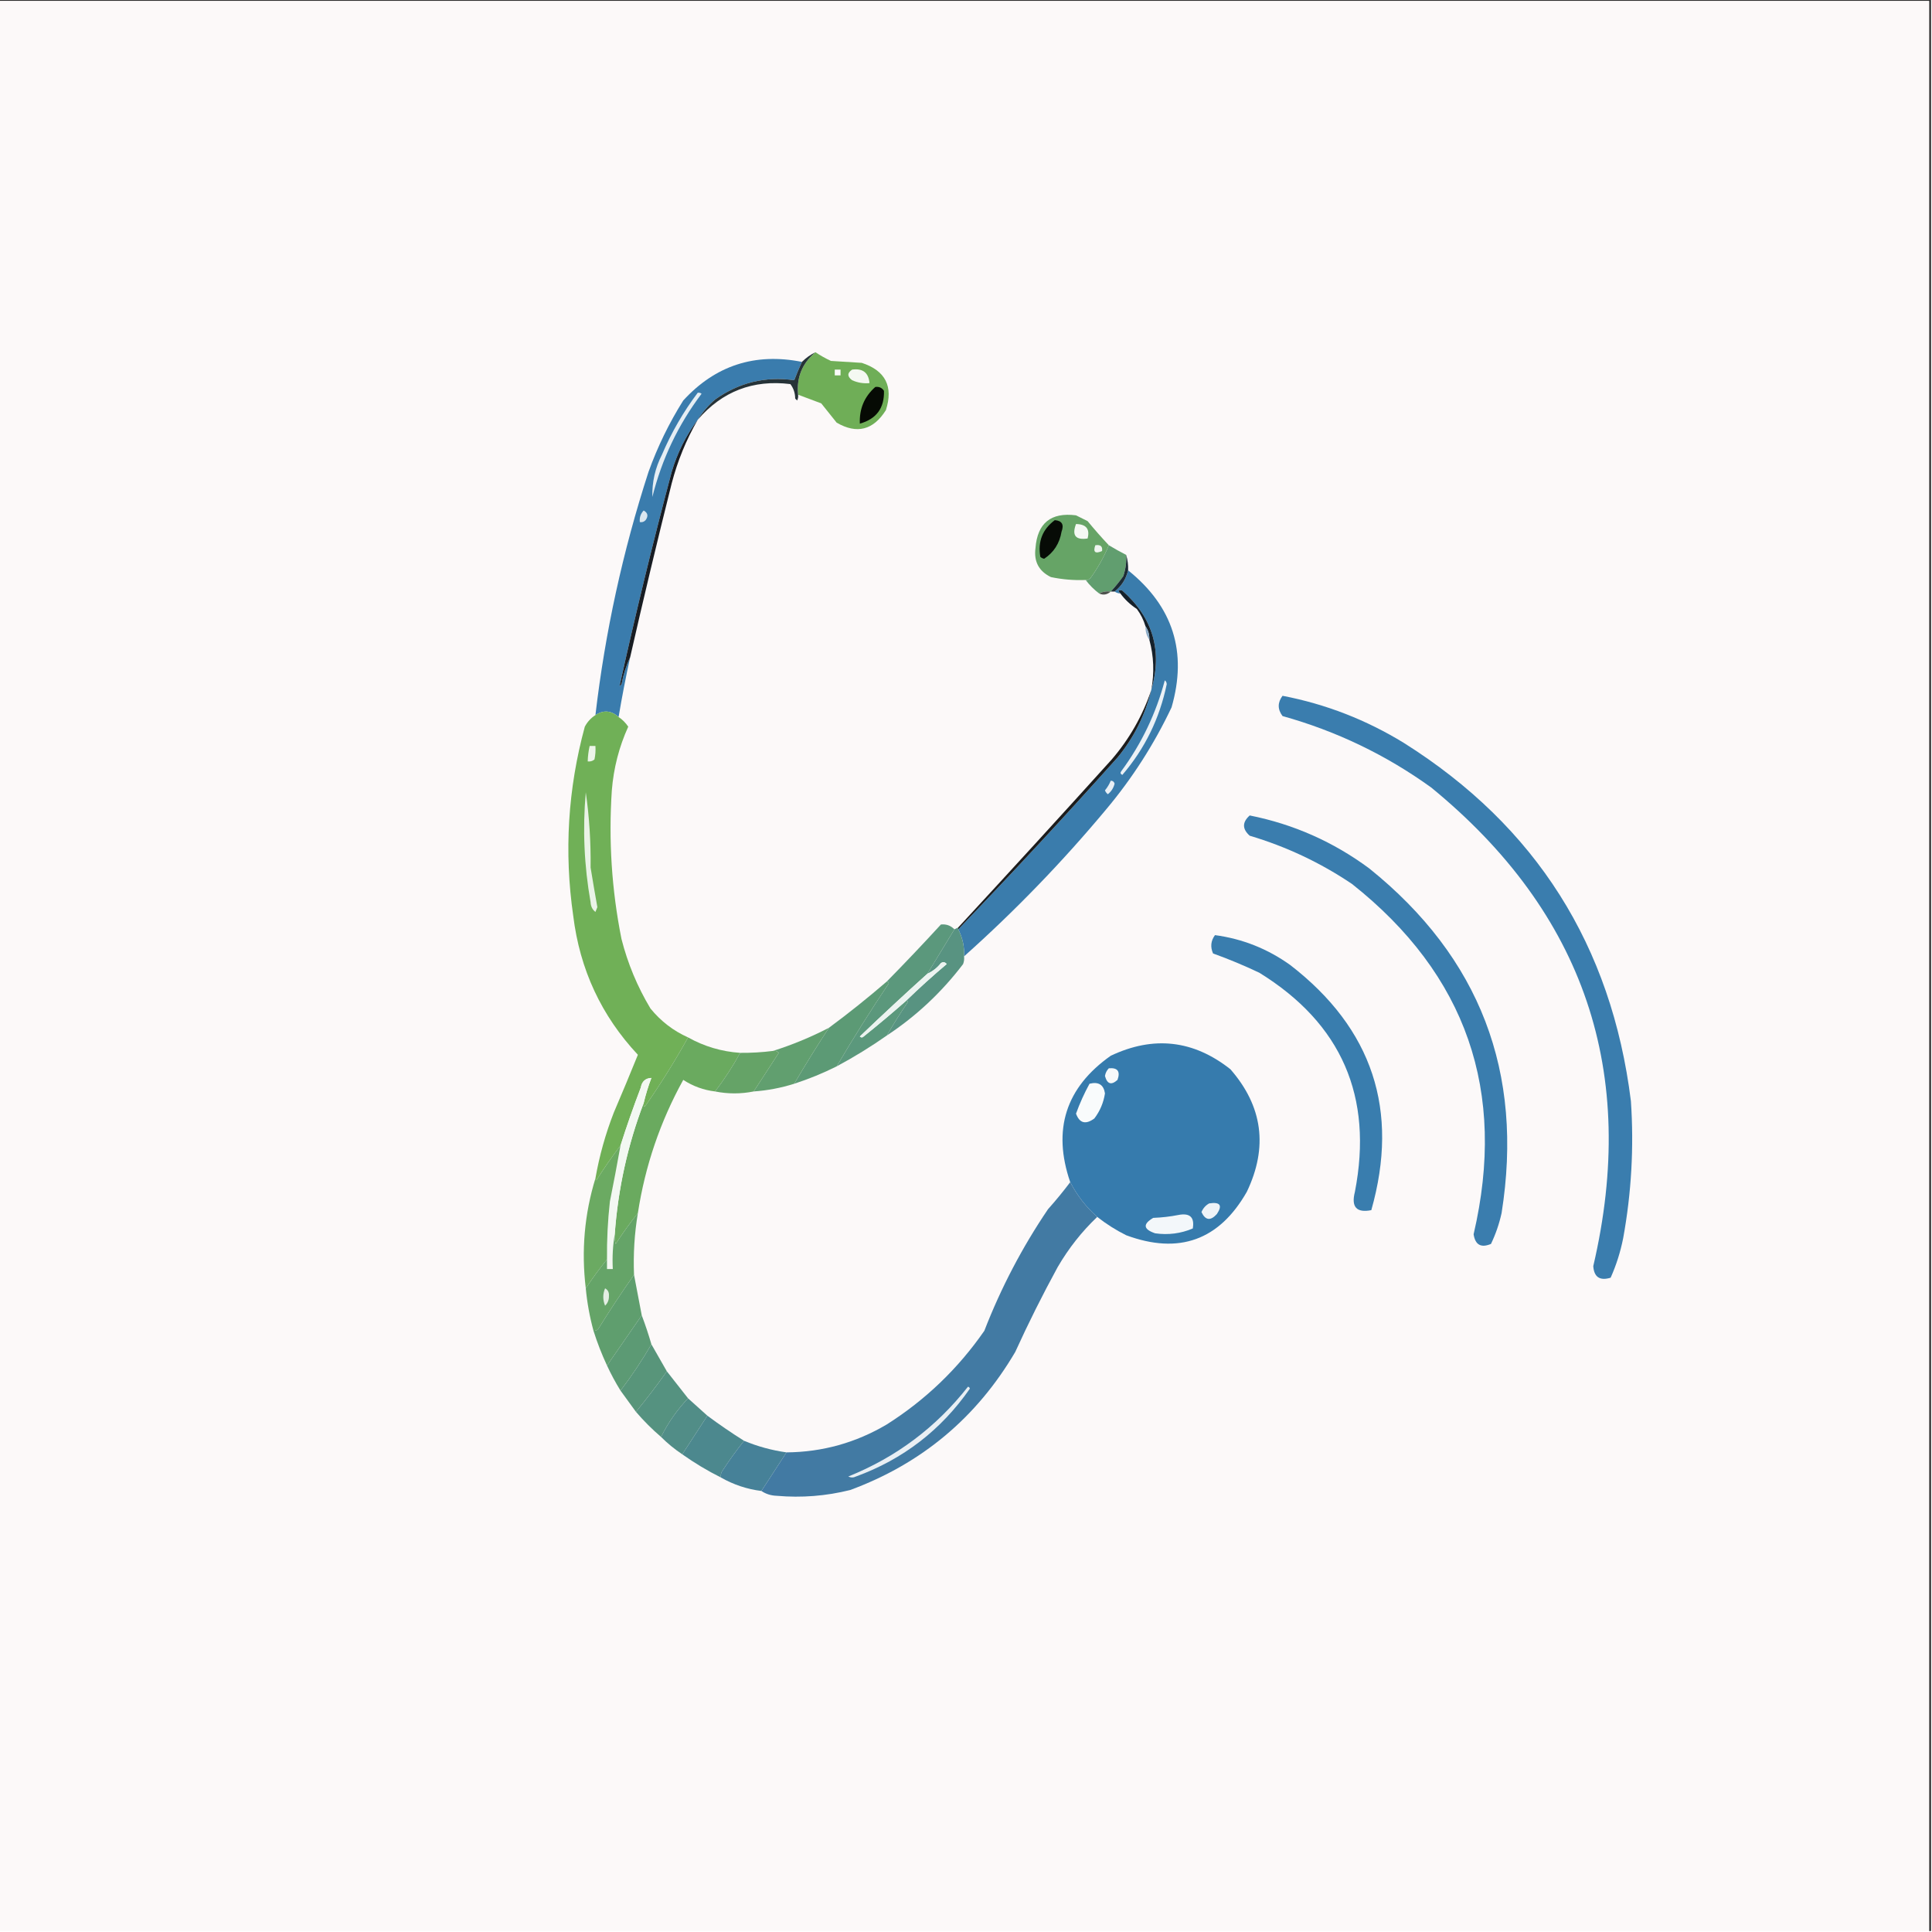 <?xml version="1.0" encoding="UTF-8"?>
<!DOCTYPE svg PUBLIC "-//W3C//DTD SVG 1.1//EN" "http://www.w3.org/Graphics/SVG/1.1/DTD/svg11.dtd">
<svg xmlns="http://www.w3.org/2000/svg" version="1.1" width="1001px" height="1001px" style="shape-rendering:geometricPrecision; text-rendering:geometricPrecision; image-rendering:optimizeQuality; fill-rule:evenodd; clip-rule:evenodd" xmlns:xlink="http://www.w3.org/1999/xlink">
<g><path style="opacity:1" fill="#2e2e2e" d="M -0.5,0.5 C -0.5,0.167 -0.5,-0.167 -0.5,-0.5C 333.167,-0.5 666.833,-0.5 1000.5,-0.5C 1000.5,333.167 1000.5,666.833 1000.5,1000.5C 1000.17,1000.5 999.833,1000.5 999.5,1000.5C 999.5,667.167 999.5,333.833 999.5,0.5C 666.167,0.5 332.833,0.5 -0.5,0.5 Z"/></g>
<g><path style="opacity:1" fill="#fcf9f9" d="M -0.5,0.5 C 332.833,0.5 666.167,0.5 999.5,0.5C 999.5,333.833 999.5,667.167 999.5,1000.5C 666.167,1000.5 332.833,1000.5 -0.5,1000.5C -0.5,667.167 -0.5,333.833 -0.5,0.5 Z"/></g>
<g><path style="opacity:1" fill="#6fae57" d="M 422.5,182.5 C 425.025,184.177 427.691,185.677 430.5,187C 435.833,187.333 441.167,187.667 446.5,188C 458.766,192.032 462.933,200.199 459,212.5C 452.466,222.87 443.966,225.037 433.5,219C 430.833,215.667 428.167,212.333 425.5,209C 421.408,207.461 417.408,205.961 413.5,204.5C 412.638,195.561 415.638,188.228 422.5,182.5 Z"/></g>
<g><path style="opacity:1" fill="#3a7cad" d="M 415.5,187.5 C 414.079,190.585 412.746,193.752 411.5,197C 396.482,194.89 382.816,198.224 370.5,207C 366.893,210.098 363.893,213.598 361.5,217.5C 355.449,225.602 350.949,234.602 348,244.5C 338.19,281.403 329.19,318.403 321,355.5C 321.333,355.167 321.667,354.833 322,354.5C 322.947,349.53 324.447,344.863 326.5,340.5C 324.244,350.78 322.244,361.113 320.5,371.5C 316.689,368.083 312.689,367.749 308.5,370.5C 313.513,327.602 322.68,285.602 336,244.5C 340.671,231.492 346.671,219.159 354,207.5C 370.652,189.339 391.152,182.672 415.5,187.5 Z"/></g>
<g><path style="opacity:1" fill="#f9fbf8" d="M 432.5,191.5 C 433.5,191.5 434.5,191.5 435.5,191.5C 435.5,192.5 435.5,193.5 435.5,194.5C 434.5,194.5 433.5,194.5 432.5,194.5C 432.5,193.5 432.5,192.5 432.5,191.5 Z"/></g>
<g><path style="opacity:1" fill="#f4f9f2" d="M 441.5,191.5 C 447.029,190.75 450.029,193.083 450.5,198.5C 447.351,198.789 444.351,198.289 441.5,197C 438.892,195.063 438.892,193.23 441.5,191.5 Z"/></g>
<g><path style="opacity:1" fill="#263338" d="M 422.5,182.5 C 415.638,188.228 412.638,195.561 413.5,204.5C 413.649,205.552 413.483,206.552 413,207.5C 412.667,207.167 412.333,206.833 412,206.5C 411.971,203.633 411.138,201.133 409.5,199C 390.158,196.612 374.158,202.779 361.5,217.5C 363.893,213.598 366.893,210.098 370.5,207C 382.816,198.224 396.482,194.89 411.5,197C 412.746,193.752 414.079,190.585 415.5,187.5C 417.573,185.42 419.907,183.754 422.5,182.5 Z"/></g>
<g><path style="opacity:1" fill="#060a04" d="M 453.5,200.5 C 455.451,200.227 456.951,200.893 458,202.5C 458.267,211.403 454.1,217.07 445.5,219.5C 445.158,211.855 447.825,205.522 453.5,200.5 Z"/></g>
<g><path style="opacity:1" fill="#e5eef4" d="M 361.5,203.5 C 362.239,203.369 362.906,203.536 363.5,204C 351.401,220.034 342.901,237.868 338,257.5C 337.788,249.788 339.455,242.455 343,235.5C 347.914,223.993 354.08,213.326 361.5,203.5 Z"/></g>
<g><path style="opacity:1" fill="#181d23" d="M 361.5,217.5 C 355.546,227.85 351.046,238.85 348,250.5C 340.515,280.401 333.348,310.401 326.5,340.5C 324.447,344.863 322.947,349.53 322,354.5C 321.667,354.833 321.333,355.167 321,355.5C 329.19,318.403 338.19,281.403 348,244.5C 350.949,234.602 355.449,225.602 361.5,217.5 Z"/></g>
<g><path style="opacity:1" fill="#dbe7f0" d="M 333.5,264.5 C 335.676,265.713 336.009,267.38 334.5,269.5C 333.675,270.386 332.675,270.719 331.5,270.5C 331.253,268.142 331.919,266.142 333.5,264.5 Z"/></g>
<g><path style="opacity:1" fill="#66a466" d="M 574.5,282.5 C 572.035,288.488 568.869,294.155 565,299.5C 564.329,300.252 563.496,300.586 562.5,300.5C 556.435,300.739 550.435,300.239 544.5,299C 538.257,295.954 535.59,290.954 536.5,284C 537.495,271.01 544.495,265.344 557.5,267C 559.5,268 561.5,269 563.5,270C 567.066,274.333 570.733,278.499 574.5,282.5 Z"/></g>
<g><path style="opacity:1" fill="#f5f9f4" d="M 557.5,271.5 C 562.796,271.611 564.796,274.111 563.5,279C 557.258,279.923 555.258,277.423 557.5,271.5 Z"/></g>
<g><path style="opacity:1" fill="#070b06" d="M 546.5,269.5 C 550.225,269.78 551.392,271.78 550,275.5C 548.984,281.552 545.984,286.219 541,289.5C 540.228,289.355 539.561,289.022 539,288.5C 537.645,280.557 540.145,274.224 546.5,269.5 Z"/></g>
<g><path style="opacity:1" fill="#eff5f0" d="M 567.5,282.5 C 570.166,282.066 571.333,283.066 571,285.5C 567.403,287.066 566.237,286.066 567.5,282.5 Z"/></g>
<g><path style="opacity:1" fill="#619e6f" d="M 574.5,282.5 C 577.519,284.315 580.519,285.981 583.5,287.5C 583.739,291.074 583.239,294.741 582,298.5C 579.999,301.331 577.833,303.997 575.5,306.5C 573.265,306.205 571.265,306.539 569.5,307.5C 566.833,305.5 564.5,303.167 562.5,300.5C 563.496,300.586 564.329,300.252 565,299.5C 568.869,294.155 572.035,288.488 574.5,282.5 Z"/></g>
<g><path style="opacity:1" fill="#3a7cac" d="M 584.5,295.5 C 607.787,314.195 615.287,337.861 607,366.5C 597.924,385.661 586.591,403.328 573,419.5C 550.396,446.605 525.896,471.939 499.5,495.5C 499.736,490.548 498.736,485.881 496.5,481.5C 524.501,452.331 552.001,422.664 579,392.5C 587.499,382.168 593.333,370.501 596.5,357.5C 602.413,337.271 597.413,320.104 581.5,306C 579.365,305.395 579.031,305.895 580.5,307.5C 579.391,307.443 578.391,307.11 577.5,306.5C 581.077,303.692 583.41,300.026 584.5,295.5 Z"/></g>
<g><path style="opacity:1" fill="#1c2b35" d="M 583.5,287.5 C 584.265,290.096 584.599,292.763 584.5,295.5C 583.41,300.026 581.077,303.692 577.5,306.5C 576.833,306.5 576.167,306.5 575.5,306.5C 577.833,303.997 579.999,301.331 582,298.5C 583.239,294.741 583.739,291.074 583.5,287.5 Z"/></g>
<g><path style="opacity:1" fill="#4e534e" d="M 575.5,306.5 C 573.598,308.151 571.598,308.484 569.5,307.5C 571.265,306.539 573.265,306.205 575.5,306.5 Z"/></g>
<g><path style="opacity:1" fill="#15212b" d="M 596.5,357.5 C 598.137,348.617 597.803,339.951 595.5,331.5C 595.59,328.848 594.924,326.515 593.5,324.5C 592.538,321.243 591.038,318.243 589,315.5C 585.667,313.333 582.834,310.666 580.5,307.5C 579.031,305.895 579.365,305.395 581.5,306C 597.413,320.104 602.413,337.271 596.5,357.5 Z"/></g>
<g><path style="opacity:1" fill="#8cacc7" d="M 593.5,324.5 C 594.924,326.515 595.59,328.848 595.5,331.5C 594.076,329.485 593.41,327.152 593.5,324.5 Z"/></g>
<g><path style="opacity:1" fill="#ebf1f6" d="M 603.5,352.5 C 604.124,352.917 604.457,353.584 604.5,354.5C 600.819,372.264 593.152,387.931 581.5,401.5C 580.479,400.998 580.312,400.332 581,399.5C 591.461,385.3 598.961,369.633 603.5,352.5 Z"/></g>
<g><path style="opacity:1" fill="#3a7dae" d="M 664.5,360.5 C 686.93,364.813 707.93,372.98 727.5,385C 795.812,428.073 834.979,489.907 845,570.5C 846.611,594.353 845.278,618.019 841,641.5C 839.579,648.649 837.412,655.482 834.5,662C 828.894,663.706 825.894,661.706 825.5,656C 848.942,555.656 820.942,472.989 741.5,408C 718.111,391.14 692.444,378.807 664.5,371C 661.88,367.502 661.88,364.002 664.5,360.5 Z"/></g>
<g><path style="opacity:1" fill="#70b057" d="M 320.5,371.5 C 322.452,372.785 324.118,374.451 325.5,376.5C 320.753,386.962 317.919,397.962 317,409.5C 315.257,435.399 316.924,461.066 322,486.5C 325.246,499.241 330.246,511.241 337,522.5C 342.358,529.083 348.858,534.083 356.5,537.5C 349.647,549.864 342.147,561.864 334,573.5C 333.536,572.906 333.369,572.239 333.5,571.5C 334.553,567.066 335.886,562.732 337.5,558.5C 334.405,558.626 332.572,560.293 332,563.5C 328.177,573.498 324.677,583.498 321.5,593.5C 317.109,599.259 312.943,605.259 309,611.5C 308.601,611.272 308.435,610.938 308.5,610.5C 310.534,598.891 313.701,587.558 318,576.5C 322.266,566.535 326.432,556.535 330.5,546.5C 311.577,526.285 300.41,502.285 297,474.5C 292.228,441.412 294.228,408.745 303,376.5C 304.331,374.004 306.164,372.004 308.5,370.5C 312.689,367.749 316.689,368.083 320.5,371.5 Z"/></g>
<g><path style="opacity:1" fill="#edf5ea" d="M 305.5,386.5 C 306.5,386.5 307.5,386.5 308.5,386.5C 308.663,388.857 308.497,391.19 308,393.5C 306.989,394.337 305.822,394.67 304.5,394.5C 304.575,391.794 304.908,389.127 305.5,386.5 Z"/></g>
<g><path style="opacity:1" fill="#e8eff5" d="M 575.5,404.5 C 576.497,404.47 577.164,404.97 577.5,406C 576.964,408.24 575.797,410.073 574,411.5C 573.308,410.975 572.808,410.308 572.5,409.5C 573.763,407.971 574.763,406.305 575.5,404.5 Z"/></g>
<g><path style="opacity:1" fill="#eaf3e7" d="M 303.5,410.5 C 305.318,423.128 306.152,436.128 306,449.5C 307.113,456.343 308.279,463.176 309.5,470C 309.167,470.833 308.833,471.667 308.5,472.5C 306.931,471.286 306.098,469.619 306,467.5C 302.648,448.546 301.815,429.546 303.5,410.5 Z"/></g>
<g><path style="opacity:1" fill="#3a7dae" d="M 647.5,422.5 C 670.226,427.03 690.892,436.196 709.5,450C 766.752,496.064 789.586,555.564 778,628.5C 776.773,634.093 774.939,639.426 772.5,644.5C 767.342,646.67 764.342,645.003 763.5,639.5C 780.765,565.452 759.765,504.952 700.5,458C 684.169,446.993 666.503,438.659 647.5,433C 643.565,429.504 643.565,426.004 647.5,422.5 Z"/></g>
<g><path style="opacity:1" fill="#1b1c1d" d="M 596.5,357.5 C 593.333,370.501 587.499,382.168 579,392.5C 552.001,422.664 524.501,452.331 496.5,481.5C 496.5,481.167 496.5,480.833 496.5,480.5C 523.162,451.67 549.662,422.67 576,393.5C 585.179,382.805 592.013,370.805 596.5,357.5 Z"/></g>
<g><path style="opacity:1" fill="#589381" d="M 496.5,480.5 C 496.5,480.833 496.5,481.167 496.5,481.5C 498.736,485.881 499.736,490.548 499.5,495.5C 499.657,496.873 499.49,498.207 499,499.5C 487.877,514.126 474.711,526.46 459.5,536.5C 462.916,530.568 466.582,524.735 470.5,519C 470.272,518.601 469.938,518.435 469.5,518.5C 476.238,511.95 483.238,505.616 490.5,499.5C 489.635,498.417 488.635,498.251 487.5,499C 485.578,501.43 483.245,503.263 480.5,504.5C 485.14,496.851 489.806,489.184 494.5,481.5C 495.167,481.167 495.833,480.833 496.5,480.5 Z"/></g>
<g><path style="opacity:1" fill="#397dae" d="M 629.5,484.5 C 643.762,486.422 656.762,491.589 668.5,500C 711.148,532.943 725.148,575.277 710.5,627C 702.805,628.509 699.972,625.342 702,617.5C 711.572,568.156 695.072,530.322 652.5,504C 644.662,500.276 636.662,496.943 628.5,494C 627.01,490.603 627.344,487.436 629.5,484.5 Z"/></g>
<g><path style="opacity:1" fill="#5b987c" d="M 494.5,481.5 C 489.806,489.184 485.14,496.851 480.5,504.5C 468.729,515.1 457.063,525.933 445.5,537C 446.167,537.667 446.833,537.667 447.5,537C 454.999,530.998 462.332,524.832 469.5,518.5C 469.938,518.435 470.272,518.601 470.5,519C 466.582,524.735 462.916,530.568 459.5,536.5C 451.204,542.321 442.537,547.654 433.5,552.5C 442.051,537.935 451.051,523.602 460.5,509.5C 460.376,508.893 460.043,508.56 459.5,508.5C 468.994,498.838 478.328,489.005 487.5,479C 490.242,478.705 492.575,479.538 494.5,481.5 Z"/></g>
<g><path style="opacity:1" fill="#ecf3f0" d="M 469.5,518.5 C 462.332,524.832 454.999,530.998 447.5,537C 446.833,537.667 446.167,537.667 445.5,537C 457.063,525.933 468.729,515.1 480.5,504.5C 483.245,503.263 485.578,501.43 487.5,499C 488.635,498.251 489.635,498.417 490.5,499.5C 483.238,505.616 476.238,511.95 469.5,518.5 Z"/></g>
<g><path style="opacity:1" fill="#5c9a75" d="M 459.5,508.5 C 460.043,508.56 460.376,508.893 460.5,509.5C 451.051,523.602 442.051,537.935 433.5,552.5C 426.394,556.053 419.061,559.053 411.5,561.5C 417.239,551.694 423.239,542.027 429.5,532.5C 439.764,524.91 449.764,516.91 459.5,508.5 Z"/></g>
<g><path style="opacity:1" fill="#619f6f" d="M 429.5,532.5 C 423.239,542.027 417.239,551.694 411.5,561.5C 404.673,563.662 397.673,564.996 390.5,565.5C 394.807,558.851 399.141,552.184 403.5,545.5C 402.675,544.614 401.675,544.281 400.5,544.5C 410.452,541.363 420.119,537.363 429.5,532.5 Z"/></g>
<g><path style="opacity:1" fill="#367bad" d="M 568.5,630.5 C 562.718,625.383 558.051,619.383 554.5,612.5C 545.164,585.283 552.164,563.449 575.5,547C 597.662,536.517 618.329,538.85 637.5,554C 654.237,573.185 657.071,594.351 646,617.5C 631.679,642.61 610.845,650.11 583.5,640C 578.134,637.322 573.134,634.156 568.5,630.5 Z"/></g>
<g><path style="opacity:1" fill="#6aaa5f" d="M 356.5,537.5 C 364.887,542.184 373.887,544.851 383.5,545.5C 379.662,552.516 375.328,559.183 370.5,565.5C 364.539,564.79 359.039,562.79 354,559.5C 342.076,581.104 334.243,604.104 330.5,628.5C 326.443,633.59 322.61,638.923 319,644.5C 318.506,642.866 318.34,641.199 318.5,639.5C 320.202,615.979 325.202,593.312 333.5,571.5C 333.369,572.239 333.536,572.906 334,573.5C 342.147,561.864 349.647,549.864 356.5,537.5 Z"/></g>
<g><path style="opacity:1" fill="#65a367" d="M 400.5,544.5 C 401.675,544.281 402.675,544.614 403.5,545.5C 399.141,552.184 394.807,558.851 390.5,565.5C 383.833,566.833 377.167,566.833 370.5,565.5C 375.328,559.183 379.662,552.516 383.5,545.5C 389.196,545.553 394.862,545.22 400.5,544.5 Z"/></g>
<g><path style="opacity:1" fill="#f6f9fb" d="M 574.5,553.5 C 579.068,553.083 580.568,555.083 579,559.5C 575.828,562.388 573.661,561.722 572.5,557.5C 572.752,555.927 573.418,554.594 574.5,553.5 Z"/></g>
<g><path style="opacity:1" fill="#f3f8f2" d="M 333.5,571.5 C 325.202,593.312 320.202,615.979 318.5,639.5C 317.51,645.31 317.177,651.31 317.5,657.5C 316.5,657.5 315.5,657.5 314.5,657.5C 314.5,655.833 314.5,654.167 314.5,652.5C 314.388,642.47 314.888,632.47 316,622.5C 317.94,612.848 319.774,603.181 321.5,593.5C 324.677,583.498 328.177,573.498 332,563.5C 332.572,560.293 334.405,558.626 337.5,558.5C 335.886,562.732 334.553,567.066 333.5,571.5 Z"/></g>
<g><path style="opacity:1" fill="#f9fbfc" d="M 564.5,561.5 C 569.156,560.34 571.823,562.007 572.5,566.5C 571.764,571.305 569.93,575.638 567,579.5C 562.494,582.808 559.327,581.975 557.5,577C 559.446,571.611 561.78,566.444 564.5,561.5 Z"/></g>
<g><path style="opacity:1" fill="#427aa3" d="M 554.5,612.5 C 558.051,619.383 562.718,625.383 568.5,630.5C 560.512,638.08 553.679,646.747 548,656.5C 540.139,670.888 532.806,685.555 526,700.5C 505.995,734.507 477.495,758.34 440.5,772C 428.005,775.119 415.339,776.119 402.5,775C 399.478,774.902 396.811,774.068 394.5,772.5C 398.833,765.833 403.167,759.167 407.5,752.5C 426.102,752.349 443.436,747.515 459.5,738C 479.579,725.255 496.412,709.088 510,689.5C 518.661,667.175 529.661,646.175 543,626.5C 547.069,621.94 550.902,617.274 554.5,612.5 Z"/></g>
<g><path style="opacity:1" fill="#eef3f8" d="M 626.5,623.5 C 632.168,622.641 633.501,624.474 630.5,629C 627.197,632.664 624.53,632.331 622.5,628C 623.344,625.993 624.677,624.493 626.5,623.5 Z"/></g>
<g><path style="opacity:1" fill="#6baa62" d="M 321.5,593.5 C 319.774,603.181 317.94,612.848 316,622.5C 314.888,632.47 314.388,642.47 314.5,652.5C 310.589,657.322 306.922,662.322 303.5,667.5C 301.153,648.012 302.82,629.012 308.5,610.5C 308.435,610.938 308.601,611.272 309,611.5C 312.943,605.259 317.109,599.259 321.5,593.5 Z"/></g>
<g><path style="opacity:1" fill="#f3f7fa" d="M 610.5,629.5 C 616.496,628.333 618.996,630.666 618,636.5C 611.779,639.128 605.279,639.961 598.5,639C 592.345,636.9 592.012,634.234 597.5,631C 602.019,630.825 606.353,630.325 610.5,629.5 Z"/></g>
<g><path style="opacity:1" fill="#65a468" d="M 330.5,628.5 C 328.726,639.064 328.059,649.731 328.5,660.5C 322.109,669.597 315.942,678.93 310,688.5C 309.329,689.252 308.496,689.586 307.5,689.5C 305.53,682.285 304.196,674.952 303.5,667.5C 306.922,662.322 310.589,657.322 314.5,652.5C 314.5,654.167 314.5,655.833 314.5,657.5C 315.5,657.5 316.5,657.5 317.5,657.5C 317.177,651.31 317.51,645.31 318.5,639.5C 318.34,641.199 318.506,642.866 319,644.5C 322.61,638.923 326.443,633.59 330.5,628.5 Z"/></g>
<g><path style="opacity:1" fill="#5f9e6e" d="M 328.5,660.5 C 329.833,667.499 331.167,674.499 332.5,681.5C 326.5,690.167 320.5,698.833 314.5,707.5C 311.774,701.657 309.441,695.657 307.5,689.5C 308.496,689.586 309.329,689.252 310,688.5C 315.942,678.93 322.109,669.597 328.5,660.5 Z"/></g>
<g><path style="opacity:1" fill="#e3eee3" d="M 313.5,667.5 C 314.993,668.312 315.66,669.645 315.5,671.5C 315.563,673.481 314.896,675.148 313.5,676.5C 312.259,673.463 312.259,670.463 313.5,667.5 Z"/></g>
<g><path style="opacity:1" fill="#5c9a74" d="M 332.5,681.5 C 334.34,686.353 336.007,691.353 337.5,696.5C 332.66,704.852 327.327,712.852 321.5,720.5C 318.912,716.326 316.579,711.993 314.5,707.5C 320.5,698.833 326.5,690.167 332.5,681.5 Z"/></g>
<g><path style="opacity:1" fill="#58957a" d="M 337.5,696.5 C 340.151,701.131 342.818,705.798 345.5,710.5C 340.389,717.748 335.056,724.748 329.5,731.5C 326.833,727.833 324.167,724.167 321.5,720.5C 327.327,712.852 332.66,704.852 337.5,696.5 Z"/></g>
<g><path style="opacity:1" fill="#559280" d="M 345.5,710.5 C 349.136,715.142 352.803,719.809 356.5,724.5C 350.874,730.392 346.207,737.058 342.5,744.5C 337.833,740.5 333.5,736.167 329.5,731.5C 335.056,724.748 340.389,717.748 345.5,710.5 Z"/></g>
<g><path style="opacity:1" fill="#518d87" d="M 356.5,724.5 C 359.874,727.51 363.208,730.51 366.5,733.5C 362.167,740.167 357.833,746.833 353.5,753.5C 349.518,750.848 345.851,747.848 342.5,744.5C 346.207,737.058 350.874,730.392 356.5,724.5 Z"/></g>
<g><path style="opacity:1" fill="#4c888e" d="M 366.5,733.5 C 372.697,738.093 379.03,742.427 385.5,746.5C 381.443,751.59 377.61,756.923 374,762.5C 373.517,763.448 373.351,764.448 373.5,765.5C 366.502,762.003 359.835,758.003 353.5,753.5C 357.833,746.833 362.167,740.167 366.5,733.5 Z"/></g>
<g><path style="opacity:1" fill="#e9eff4" d="M 501.5,718.5 C 502.043,718.56 502.376,718.893 502.5,719.5C 487.618,740.883 467.952,756.05 443.5,765C 442.167,765.667 440.833,765.667 439.5,765C 464.315,755.017 484.982,739.517 501.5,718.5 Z"/></g>
<g><path style="opacity:1" fill="#468198" d="M 385.5,746.5 C 392.552,749.43 399.886,751.43 407.5,752.5C 403.167,759.167 398.833,765.833 394.5,772.5C 387.027,771.565 380.027,769.231 373.5,765.5C 373.351,764.448 373.517,763.448 374,762.5C 377.61,756.923 381.443,751.59 385.5,746.5 Z"/></g>
</svg>
